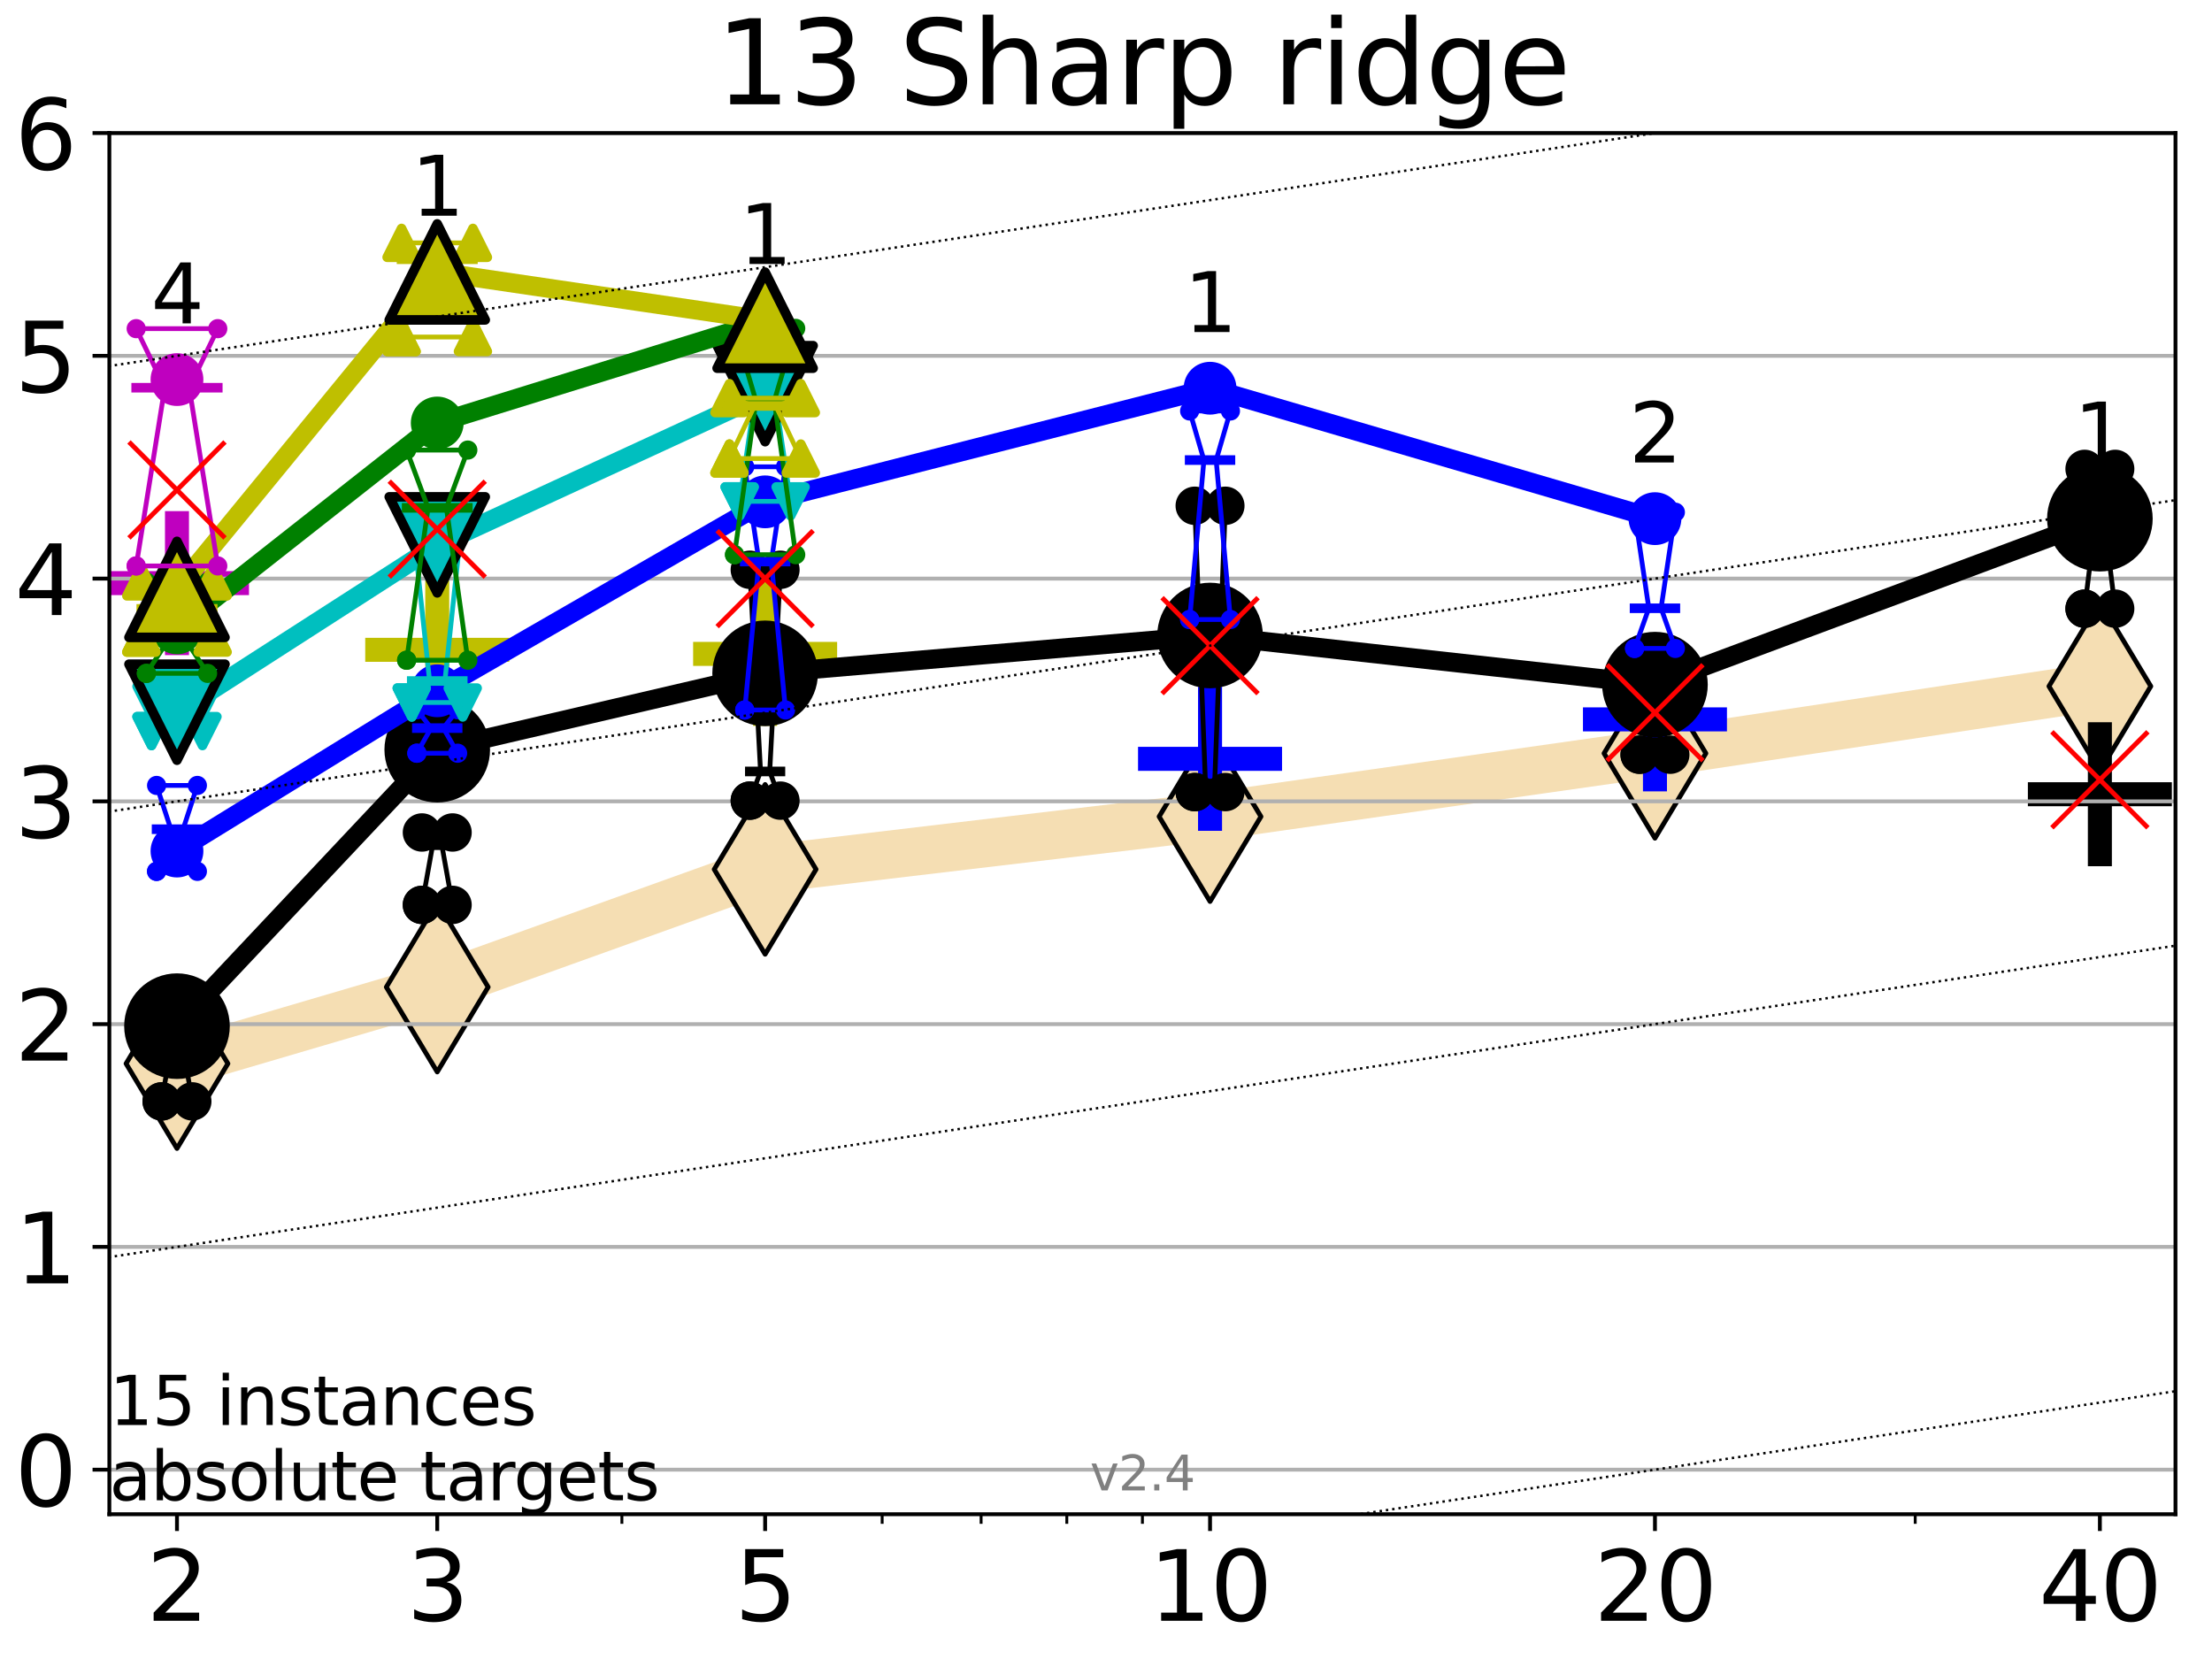<?xml version="1.0" encoding="utf-8" standalone="no"?>
<!DOCTYPE svg PUBLIC "-//W3C//DTD SVG 1.1//EN"
  "http://www.w3.org/Graphics/SVG/1.1/DTD/svg11.dtd">
<svg height="345.6pt" version="1.1" viewBox="0 0 460.8 345.6" width="460.8pt" xmlns="http://www.w3.org/2000/svg" xmlns:xlink="http://www.w3.org/1999/xlink">
 <defs>
  <style type="text/css">*{stroke-linecap:butt;stroke-linejoin:round;}</style>
 </defs>
 <g id="figure_1">
  <g id="patch_1">
   <path d="M 0 345.6 
L 460.8 345.6 
L 460.8 0 
L 0 0 
z
" style="fill:#ffffff;"/>
  </g>
  <g id="axes_1">
   <g id="patch_2">
    <path d="M 22.78 315.44 
L 453.192 315.44 
L 453.192 27.72 
L 22.78 27.72 
z
" style="fill:#ffffff;"/>
   </g>
   <g id="line2d_1">
    <path clip-path="url(#p09cb5ce794)" d="M 36.868 221.568 
L 91.085 205.627 
L 159.39 181.104 
L 252.074 170.113 
L 344.758 156.935 
L 437.443 142.963 
" style="fill:none;stroke:#f5deb3;stroke-linecap:square;stroke-width:10;"/>
    <defs>
     <path d="M 0 17.678 
L 10.607 0 
L 0 -17.678 
L -10.607 0 
z
" id="mf40ac9cdd4" style="stroke:#000000;stroke-linejoin:miter;"/>
    </defs>
    <g clip-path="url(#p09cb5ce794)">
     <use style="fill:#f5deb3;stroke:#000000;stroke-linejoin:miter;" x="36.868" xlink:href="#mf40ac9cdd4" y="221.568"/>
     <use style="fill:#f5deb3;stroke:#000000;stroke-linejoin:miter;" x="91.085" xlink:href="#mf40ac9cdd4" y="205.627"/>
     <use style="fill:#f5deb3;stroke:#000000;stroke-linejoin:miter;" x="159.39" xlink:href="#mf40ac9cdd4" y="181.104"/>
     <use style="fill:#f5deb3;stroke:#000000;stroke-linejoin:miter;" x="252.074" xlink:href="#mf40ac9cdd4" y="170.113"/>
     <use style="fill:#f5deb3;stroke:#000000;stroke-linejoin:miter;" x="344.758" xlink:href="#mf40ac9cdd4" y="156.935"/>
     <use style="fill:#f5deb3;stroke:#000000;stroke-linejoin:miter;" x="437.443" xlink:href="#mf40ac9cdd4" y="142.963"/>
    </g>
   </g>
   <g id="line2d_2">
    <defs>
     <path d="M -15 0 
L 15 0 
M 0 15 
L 0 -15 
" id="mcc360af2ea" style="stroke:#bfbf00;stroke-width:5;"/>
    </defs>
    <g clip-path="url(#p09cb5ce794)">
     <use style="fill:#bfbf00;stroke:#bfbf00;stroke-width:5;" x="91.085" xlink:href="#mcc360af2ea" y="135.376"/>
    </g>
   </g>
   <g id="line2d_3">
    <g clip-path="url(#p09cb5ce794)">
     <use style="fill:#bfbf00;stroke:#bfbf00;stroke-width:5;" x="159.39" xlink:href="#mcc360af2ea" y="136.214"/>
    </g>
   </g>
   <g id="line2d_4">
    <defs>
     <path d="M -15 0 
L 15 0 
M 0 15 
L 0 -15 
" id="m4dec65b132" style="stroke:#0000ff;stroke-width:5;"/>
    </defs>
    <g clip-path="url(#p09cb5ce794)">
     <use style="fill:#0000ff;stroke:#0000ff;stroke-width:5;" x="252.074" xlink:href="#m4dec65b132" y="158.079"/>
    </g>
   </g>
   <g id="line2d_5">
    <g clip-path="url(#p09cb5ce794)">
     <use style="fill:#0000ff;stroke:#0000ff;stroke-width:5;" x="344.758" xlink:href="#m4dec65b132" y="149.861"/>
    </g>
   </g>
   <g id="line2d_6">
    <defs>
     <path d="M -15 0 
L 15 0 
M 0 15 
L 0 -15 
" id="md104afddc3" style="stroke:#000000;stroke-width:5;"/>
    </defs>
    <g clip-path="url(#p09cb5ce794)">
     <use style="stroke:#000000;stroke-width:5;" x="437.443" xlink:href="#md104afddc3" y="165.45"/>
    </g>
   </g>
   <g id="line2d_7">
    <defs>
     <path d="M -15 0 
L 15 0 
M 0 15 
L 0 -15 
" id="m883041d251" style="stroke:#bf00bf;stroke-width:5;"/>
    </defs>
    <g clip-path="url(#p09cb5ce794)">
     <use style="fill:#bf00bf;stroke:#bf00bf;stroke-width:5;" x="36.868" xlink:href="#m883041d251" y="121.474"/>
    </g>
   </g>
   <g id="matplotlib.axis_1">
    <g id="xtick_1">
     <g id="line2d_8">
      <defs>
       <path d="M 0 0 
L 0 3.5 
" id="m802894098b" style="stroke:#000000;stroke-width:0.8;"/>
      </defs>
      <g>
       <use style="stroke:#000000;stroke-width:0.8;" x="36.868" xlink:href="#m802894098b" y="315.44"/>
      </g>
     </g>
     <g id="text_1">
      <!-- 2 -->
      <g transform="translate(30.506 337.637)scale(0.2 -0.2)">
       <defs>
        <path d="M 1228 531 
L 3431 531 
L 3431 0 
L 469 0 
L 469 531 
Q 828 903 1448 1529 
Q 2069 2156 2228 2338 
Q 2531 2678 2651 2914 
Q 2772 3150 2772 3378 
Q 2772 3750 2511 3984 
Q 2250 4219 1831 4219 
Q 1534 4219 1204 4116 
Q 875 4013 500 3803 
L 500 4441 
Q 881 4594 1212 4672 
Q 1544 4750 1819 4750 
Q 2544 4750 2975 4387 
Q 3406 4025 3406 3419 
Q 3406 3131 3298 2873 
Q 3191 2616 2906 2266 
Q 2828 2175 2409 1742 
Q 1991 1309 1228 531 
z
" id="DejaVuSans-32" transform="scale(0.016)"/>
       </defs>
       <use xlink:href="#DejaVuSans-32"/>
      </g>
     </g>
    </g>
    <g id="xtick_2">
     <g id="line2d_9">
      <g>
       <use style="stroke:#000000;stroke-width:0.8;" x="91.085" xlink:href="#m802894098b" y="315.44"/>
      </g>
     </g>
     <g id="text_2">
      <!-- 3 -->
      <g transform="translate(84.723 337.637)scale(0.2 -0.2)">
       <defs>
        <path d="M 2597 2516 
Q 3050 2419 3304 2112 
Q 3559 1806 3559 1356 
Q 3559 666 3084 287 
Q 2609 -91 1734 -91 
Q 1441 -91 1130 -33 
Q 819 25 488 141 
L 488 750 
Q 750 597 1062 519 
Q 1375 441 1716 441 
Q 2309 441 2620 675 
Q 2931 909 2931 1356 
Q 2931 1769 2642 2001 
Q 2353 2234 1838 2234 
L 1294 2234 
L 1294 2753 
L 1863 2753 
Q 2328 2753 2575 2939 
Q 2822 3125 2822 3475 
Q 2822 3834 2567 4026 
Q 2313 4219 1838 4219 
Q 1578 4219 1281 4162 
Q 984 4106 628 3988 
L 628 4550 
Q 988 4650 1302 4700 
Q 1616 4750 1894 4750 
Q 2613 4750 3031 4423 
Q 3450 4097 3450 3541 
Q 3450 3153 3228 2886 
Q 3006 2619 2597 2516 
z
" id="DejaVuSans-33" transform="scale(0.016)"/>
       </defs>
       <use xlink:href="#DejaVuSans-33"/>
      </g>
     </g>
    </g>
    <g id="xtick_3">
     <g id="line2d_10">
      <g>
       <use style="stroke:#000000;stroke-width:0.8;" x="159.39" xlink:href="#m802894098b" y="315.44"/>
      </g>
     </g>
     <g id="text_3">
      <!-- 5 -->
      <g transform="translate(153.028 337.637)scale(0.2 -0.2)">
       <defs>
        <path d="M 691 4666 
L 3169 4666 
L 3169 4134 
L 1269 4134 
L 1269 2991 
Q 1406 3038 1543 3061 
Q 1681 3084 1819 3084 
Q 2600 3084 3056 2656 
Q 3513 2228 3513 1497 
Q 3513 744 3044 326 
Q 2575 -91 1722 -91 
Q 1428 -91 1123 -41 
Q 819 9 494 109 
L 494 744 
Q 775 591 1075 516 
Q 1375 441 1709 441 
Q 2250 441 2565 725 
Q 2881 1009 2881 1497 
Q 2881 1984 2565 2268 
Q 2250 2553 1709 2553 
Q 1456 2553 1204 2497 
Q 953 2441 691 2322 
L 691 4666 
z
" id="DejaVuSans-35" transform="scale(0.016)"/>
       </defs>
       <use xlink:href="#DejaVuSans-35"/>
      </g>
     </g>
    </g>
    <g id="xtick_4">
     <g id="line2d_11">
      <g>
       <use style="stroke:#000000;stroke-width:0.8;" x="252.074" xlink:href="#m802894098b" y="315.44"/>
      </g>
     </g>
     <g id="text_4">
      <!-- 10 -->
      <g transform="translate(239.349 337.637)scale(0.2 -0.2)">
       <defs>
        <path d="M 794 531 
L 1825 531 
L 1825 4091 
L 703 3866 
L 703 4441 
L 1819 4666 
L 2450 4666 
L 2450 531 
L 3481 531 
L 3481 0 
L 794 0 
L 794 531 
z
" id="DejaVuSans-31" transform="scale(0.016)"/>
        <path d="M 2034 4250 
Q 1547 4250 1301 3770 
Q 1056 3291 1056 2328 
Q 1056 1369 1301 889 
Q 1547 409 2034 409 
Q 2525 409 2770 889 
Q 3016 1369 3016 2328 
Q 3016 3291 2770 3770 
Q 2525 4250 2034 4250 
z
M 2034 4750 
Q 2819 4750 3233 4129 
Q 3647 3509 3647 2328 
Q 3647 1150 3233 529 
Q 2819 -91 2034 -91 
Q 1250 -91 836 529 
Q 422 1150 422 2328 
Q 422 3509 836 4129 
Q 1250 4750 2034 4750 
z
" id="DejaVuSans-30" transform="scale(0.016)"/>
       </defs>
       <use xlink:href="#DejaVuSans-31"/>
       <use x="63.623" xlink:href="#DejaVuSans-30"/>
      </g>
     </g>
    </g>
    <g id="xtick_5">
     <g id="line2d_12">
      <g>
       <use style="stroke:#000000;stroke-width:0.8;" x="344.758" xlink:href="#m802894098b" y="315.44"/>
      </g>
     </g>
     <g id="text_5">
      <!-- 20 -->
      <g transform="translate(332.033 337.637)scale(0.2 -0.2)">
       <use xlink:href="#DejaVuSans-32"/>
       <use x="63.623" xlink:href="#DejaVuSans-30"/>
      </g>
     </g>
    </g>
    <g id="xtick_6">
     <g id="line2d_13">
      <g>
       <use style="stroke:#000000;stroke-width:0.8;" x="437.443" xlink:href="#m802894098b" y="315.44"/>
      </g>
     </g>
     <g id="text_6">
      <!-- 40 -->
      <g transform="translate(424.718 337.637)scale(0.2 -0.2)">
       <defs>
        <path d="M 2419 4116 
L 825 1625 
L 2419 1625 
L 2419 4116 
z
M 2253 4666 
L 3047 4666 
L 3047 1625 
L 3713 1625 
L 3713 1100 
L 3047 1100 
L 3047 0 
L 2419 0 
L 2419 1100 
L 313 1100 
L 313 1709 
L 2253 4666 
z
" id="DejaVuSans-34" transform="scale(0.016)"/>
       </defs>
       <use xlink:href="#DejaVuSans-34"/>
       <use x="63.623" xlink:href="#DejaVuSans-30"/>
      </g>
     </g>
    </g>
    <g id="xtick_7">
     <g id="line2d_14">
      <defs>
       <path d="M 0 0 
L 0 2 
" id="m7eb5406a03" style="stroke:#000000;stroke-width:0.6;"/>
      </defs>
      <g>
       <use style="stroke:#000000;stroke-width:0.6;" x="129.552" xlink:href="#m7eb5406a03" y="315.44"/>
      </g>
     </g>
    </g>
    <g id="xtick_8">
     <g id="line2d_15">
      <g>
       <use style="stroke:#000000;stroke-width:0.6;" x="183.769" xlink:href="#m7eb5406a03" y="315.44"/>
      </g>
     </g>
    </g>
    <g id="xtick_9">
     <g id="line2d_16">
      <g>
       <use style="stroke:#000000;stroke-width:0.6;" x="204.381" xlink:href="#m7eb5406a03" y="315.44"/>
      </g>
     </g>
    </g>
    <g id="xtick_10">
     <g id="line2d_17">
      <g>
       <use style="stroke:#000000;stroke-width:0.6;" x="222.237" xlink:href="#m7eb5406a03" y="315.44"/>
      </g>
     </g>
    </g>
    <g id="xtick_11">
     <g id="line2d_18">
      <g>
       <use style="stroke:#000000;stroke-width:0.6;" x="237.986" xlink:href="#m7eb5406a03" y="315.44"/>
      </g>
     </g>
    </g>
    <g id="xtick_12">
     <g id="line2d_19">
      <g>
       <use style="stroke:#000000;stroke-width:0.6;" x="398.975" xlink:href="#m7eb5406a03" y="315.44"/>
      </g>
     </g>
    </g>
   </g>
   <g id="matplotlib.axis_2">
    <g id="ytick_1">
     <g id="line2d_20">
      <path clip-path="url(#p09cb5ce794)" d="M 22.78 306.159 
L 453.192 306.159 
" style="fill:none;stroke:#b0b0b0;stroke-linecap:square;stroke-width:0.8;"/>
     </g>
     <g id="line2d_21">
      <defs>
       <path d="M 0 0 
L -3.5 0 
" id="mc4e14548a2" style="stroke:#000000;stroke-width:0.8;"/>
      </defs>
      <g>
       <use style="stroke:#000000;stroke-width:0.8;" x="22.78" xlink:href="#mc4e14548a2" y="306.159"/>
      </g>
     </g>
     <g id="text_7">
      <!-- 0 -->
      <g transform="translate(3.055 313.757)scale(0.2 -0.2)">
       <use xlink:href="#DejaVuSans-30"/>
      </g>
     </g>
    </g>
    <g id="ytick_2">
     <g id="line2d_22">
      <path clip-path="url(#p09cb5ce794)" d="M 22.78 259.752 
L 453.192 259.752 
" style="fill:none;stroke:#b0b0b0;stroke-linecap:square;stroke-width:0.8;"/>
     </g>
     <g id="line2d_23">
      <g>
       <use style="stroke:#000000;stroke-width:0.8;" x="22.78" xlink:href="#mc4e14548a2" y="259.752"/>
      </g>
     </g>
     <g id="text_8">
      <!-- 1 -->
      <g transform="translate(3.055 267.351)scale(0.2 -0.2)">
       <use xlink:href="#DejaVuSans-31"/>
      </g>
     </g>
    </g>
    <g id="ytick_3">
     <g id="line2d_24">
      <path clip-path="url(#p09cb5ce794)" d="M 22.78 213.346 
L 453.192 213.346 
" style="fill:none;stroke:#b0b0b0;stroke-linecap:square;stroke-width:0.8;"/>
     </g>
     <g id="line2d_25">
      <g>
       <use style="stroke:#000000;stroke-width:0.8;" x="22.78" xlink:href="#mc4e14548a2" y="213.346"/>
      </g>
     </g>
     <g id="text_9">
      <!-- 2 -->
      <g transform="translate(3.055 220.944)scale(0.2 -0.2)">
       <use xlink:href="#DejaVuSans-32"/>
      </g>
     </g>
    </g>
    <g id="ytick_4">
     <g id="line2d_26">
      <path clip-path="url(#p09cb5ce794)" d="M 22.78 166.939 
L 453.192 166.939 
" style="fill:none;stroke:#b0b0b0;stroke-linecap:square;stroke-width:0.8;"/>
     </g>
     <g id="line2d_27">
      <g>
       <use style="stroke:#000000;stroke-width:0.8;" x="22.78" xlink:href="#mc4e14548a2" y="166.939"/>
      </g>
     </g>
     <g id="text_10">
      <!-- 3 -->
      <g transform="translate(3.055 174.538)scale(0.2 -0.2)">
       <use xlink:href="#DejaVuSans-33"/>
      </g>
     </g>
    </g>
    <g id="ytick_5">
     <g id="line2d_28">
      <path clip-path="url(#p09cb5ce794)" d="M 22.78 120.533 
L 453.192 120.533 
" style="fill:none;stroke:#b0b0b0;stroke-linecap:square;stroke-width:0.8;"/>
     </g>
     <g id="line2d_29">
      <g>
       <use style="stroke:#000000;stroke-width:0.8;" x="22.78" xlink:href="#mc4e14548a2" y="120.533"/>
      </g>
     </g>
     <g id="text_11">
      <!-- 4 -->
      <g transform="translate(3.055 128.131)scale(0.2 -0.2)">
       <use xlink:href="#DejaVuSans-34"/>
      </g>
     </g>
    </g>
    <g id="ytick_6">
     <g id="line2d_30">
      <path clip-path="url(#p09cb5ce794)" d="M 22.78 74.126 
L 453.192 74.126 
" style="fill:none;stroke:#b0b0b0;stroke-linecap:square;stroke-width:0.8;"/>
     </g>
     <g id="line2d_31">
      <g>
       <use style="stroke:#000000;stroke-width:0.8;" x="22.78" xlink:href="#mc4e14548a2" y="74.126"/>
      </g>
     </g>
     <g id="text_12">
      <!-- 5 -->
      <g transform="translate(3.055 81.725)scale(0.2 -0.2)">
       <use xlink:href="#DejaVuSans-35"/>
      </g>
     </g>
    </g>
    <g id="ytick_7">
     <g id="line2d_32">
      <path clip-path="url(#p09cb5ce794)" d="M 22.78 27.72 
L 453.192 27.72 
" style="fill:none;stroke:#b0b0b0;stroke-linecap:square;stroke-width:0.8;"/>
     </g>
     <g id="line2d_33">
      <g>
       <use style="stroke:#000000;stroke-width:0.8;" x="22.78" xlink:href="#mc4e14548a2" y="27.72"/>
      </g>
     </g>
     <g id="text_13">
      <!-- 6 -->
      <g transform="translate(3.055 35.318)scale(0.2 -0.2)">
       <defs>
        <path d="M 2113 2584 
Q 1688 2584 1439 2293 
Q 1191 2003 1191 1497 
Q 1191 994 1439 701 
Q 1688 409 2113 409 
Q 2538 409 2786 701 
Q 3034 994 3034 1497 
Q 3034 2003 2786 2293 
Q 2538 2584 2113 2584 
z
M 3366 4563 
L 3366 3988 
Q 3128 4100 2886 4159 
Q 2644 4219 2406 4219 
Q 1781 4219 1451 3797 
Q 1122 3375 1075 2522 
Q 1259 2794 1537 2939 
Q 1816 3084 2150 3084 
Q 2853 3084 3261 2657 
Q 3669 2231 3669 1497 
Q 3669 778 3244 343 
Q 2819 -91 2113 -91 
Q 1303 -91 875 529 
Q 447 1150 447 2328 
Q 447 3434 972 4092 
Q 1497 4750 2381 4750 
Q 2619 4750 2861 4703 
Q 3103 4656 3366 4563 
z
" id="DejaVuSans-36" transform="scale(0.016)"/>
       </defs>
       <use xlink:href="#DejaVuSans-36"/>
      </g>
     </g>
    </g>
   </g>
   <g id="line2d_34">
    <path clip-path="url(#p09cb5ce794)" d="M 33.682 229.439 
L 35.912 216.503 
L 33.682 208.768 
L 40.054 208.768 
L 37.824 216.503 
L 40.054 229.439 
L 33.682 229.439 
" style="fill:none;stroke:#000000;stroke-linecap:square;"/>
   </g>
   <g id="line2d_35">
    <path clip-path="url(#p09cb5ce794)" d="M 33.682 229.439 
L 40.054 229.439 
L 40.054 208.768 
L 33.682 208.768 
L 33.682 229.439 
" style="fill:none;"/>
    <defs>
     <path d="M 0 3 
C 0.796 3 1.559 2.684 2.121 2.121 
C 2.684 1.559 3 0.796 3 0 
C 3 -0.796 2.684 -1.559 2.121 -2.121 
C 1.559 -2.684 0.796 -3 0 -3 
C -0.796 -3 -1.559 -2.684 -2.121 -2.121 
C -2.684 -1.559 -3 -0.796 -3 0 
C -3 0.796 -2.684 1.559 -2.121 2.121 
C -1.559 2.684 -0.796 3 0 3 
z
" id="m1e82b59d22" style="stroke:#000000;stroke-width:2;"/>
    </defs>
    <g clip-path="url(#p09cb5ce794)">
     <use style="stroke:#000000;stroke-width:2;" x="33.682" xlink:href="#m1e82b59d22" y="229.439"/>
     <use style="stroke:#000000;stroke-width:2;" x="40.054" xlink:href="#m1e82b59d22" y="229.439"/>
     <use style="stroke:#000000;stroke-width:2;" x="40.054" xlink:href="#m1e82b59d22" y="208.768"/>
     <use style="stroke:#000000;stroke-width:2;" x="33.682" xlink:href="#m1e82b59d22" y="208.768"/>
     <use style="stroke:#000000;stroke-width:2;" x="33.682" xlink:href="#m1e82b59d22" y="229.439"/>
    </g>
   </g>
   <g id="line2d_36">
    <path clip-path="url(#p09cb5ce794)" d="M 33.682 216.503 
L 40.054 216.503 
" style="fill:none;stroke:#000000;stroke-linecap:square;stroke-width:2;"/>
   </g>
   <g id="line2d_37">
    <path clip-path="url(#p09cb5ce794)" d="M 87.899 188.505 
L 90.129 176.066 
L 87.899 173.421 
L 94.271 173.421 
L 92.041 176.066 
L 94.271 188.505 
L 87.899 188.505 
" style="fill:none;stroke:#000000;stroke-linecap:square;"/>
   </g>
   <g id="line2d_38">
    <path clip-path="url(#p09cb5ce794)" d="M 87.899 188.505 
L 94.271 188.505 
L 94.271 173.421 
L 87.899 173.421 
L 87.899 188.505 
" style="fill:none;"/>
    <g clip-path="url(#p09cb5ce794)">
     <use style="stroke:#000000;stroke-width:2;" x="87.899" xlink:href="#m1e82b59d22" y="188.505"/>
     <use style="stroke:#000000;stroke-width:2;" x="94.271" xlink:href="#m1e82b59d22" y="188.505"/>
     <use style="stroke:#000000;stroke-width:2;" x="94.271" xlink:href="#m1e82b59d22" y="173.421"/>
     <use style="stroke:#000000;stroke-width:2;" x="87.899" xlink:href="#m1e82b59d22" y="173.421"/>
     <use style="stroke:#000000;stroke-width:2;" x="87.899" xlink:href="#m1e82b59d22" y="188.505"/>
    </g>
   </g>
   <g id="line2d_39">
    <path clip-path="url(#p09cb5ce794)" d="M 87.899 176.066 
L 94.271 176.066 
" style="fill:none;stroke:#000000;stroke-linecap:square;stroke-width:2;"/>
   </g>
   <g id="line2d_40">
    <path clip-path="url(#p09cb5ce794)" d="M 156.204 166.787 
L 158.434 160.705 
L 156.204 118.697 
L 162.576 118.697 
L 160.346 160.705 
L 162.576 166.787 
L 156.204 166.787 
" style="fill:none;stroke:#000000;stroke-linecap:square;"/>
   </g>
   <g id="line2d_41">
    <path clip-path="url(#p09cb5ce794)" d="M 156.204 166.787 
L 162.576 166.787 
L 162.576 118.697 
L 156.204 118.697 
L 156.204 166.787 
" style="fill:none;"/>
    <g clip-path="url(#p09cb5ce794)">
     <use style="stroke:#000000;stroke-width:2;" x="156.204" xlink:href="#m1e82b59d22" y="166.787"/>
     <use style="stroke:#000000;stroke-width:2;" x="162.576" xlink:href="#m1e82b59d22" y="166.787"/>
     <use style="stroke:#000000;stroke-width:2;" x="162.576" xlink:href="#m1e82b59d22" y="118.697"/>
     <use style="stroke:#000000;stroke-width:2;" x="156.204" xlink:href="#m1e82b59d22" y="118.697"/>
     <use style="stroke:#000000;stroke-width:2;" x="156.204" xlink:href="#m1e82b59d22" y="166.787"/>
    </g>
   </g>
   <g id="line2d_42">
    <path clip-path="url(#p09cb5ce794)" d="M 156.204 160.705 
L 162.576 160.705 
" style="fill:none;stroke:#000000;stroke-linecap:square;stroke-width:2;"/>
   </g>
   <g id="line2d_43">
    <path clip-path="url(#p09cb5ce794)" d="M 248.888 165.006 
L 251.118 163.227 
L 248.888 105.362 
L 255.26 105.362 
L 253.03 163.227 
L 255.26 165.006 
L 248.888 165.006 
" style="fill:none;stroke:#000000;stroke-linecap:square;"/>
   </g>
   <g id="line2d_44">
    <path clip-path="url(#p09cb5ce794)" d="M 248.888 165.006 
L 255.26 165.006 
L 255.26 105.362 
L 248.888 105.362 
L 248.888 165.006 
" style="fill:none;"/>
    <g clip-path="url(#p09cb5ce794)">
     <use style="stroke:#000000;stroke-width:2;" x="248.888" xlink:href="#m1e82b59d22" y="165.006"/>
     <use style="stroke:#000000;stroke-width:2;" x="255.26" xlink:href="#m1e82b59d22" y="165.006"/>
     <use style="stroke:#000000;stroke-width:2;" x="255.26" xlink:href="#m1e82b59d22" y="105.362"/>
     <use style="stroke:#000000;stroke-width:2;" x="248.888" xlink:href="#m1e82b59d22" y="105.362"/>
     <use style="stroke:#000000;stroke-width:2;" x="248.888" xlink:href="#m1e82b59d22" y="165.006"/>
    </g>
   </g>
   <g id="line2d_45">
    <path clip-path="url(#p09cb5ce794)" d="M 248.888 163.227 
L 255.26 163.227 
" style="fill:none;stroke:#000000;stroke-linecap:square;stroke-width:2;"/>
   </g>
   <g id="line2d_46">
    <path clip-path="url(#p09cb5ce794)" d="M 341.572 157.218 
L 343.803 154.618 
L 341.572 137.358 
L 347.945 137.358 
L 345.714 154.618 
L 347.945 157.218 
L 341.572 157.218 
" style="fill:none;stroke:#000000;stroke-linecap:square;"/>
   </g>
   <g id="line2d_47">
    <path clip-path="url(#p09cb5ce794)" d="M 341.572 157.218 
L 347.945 157.218 
L 347.945 137.358 
L 341.572 137.358 
L 341.572 157.218 
" style="fill:none;"/>
    <g clip-path="url(#p09cb5ce794)">
     <use style="stroke:#000000;stroke-width:2;" x="341.572" xlink:href="#m1e82b59d22" y="157.218"/>
     <use style="stroke:#000000;stroke-width:2;" x="347.945" xlink:href="#m1e82b59d22" y="157.218"/>
     <use style="stroke:#000000;stroke-width:2;" x="347.945" xlink:href="#m1e82b59d22" y="137.358"/>
     <use style="stroke:#000000;stroke-width:2;" x="341.572" xlink:href="#m1e82b59d22" y="137.358"/>
     <use style="stroke:#000000;stroke-width:2;" x="341.572" xlink:href="#m1e82b59d22" y="157.218"/>
    </g>
   </g>
   <g id="line2d_48">
    <path clip-path="url(#p09cb5ce794)" d="M 341.572 154.618 
L 347.945 154.618 
" style="fill:none;stroke:#000000;stroke-linecap:square;stroke-width:2;"/>
   </g>
   <g id="line2d_49">
    <path clip-path="url(#p09cb5ce794)" d="M 434.257 126.802 
L 436.487 108.741 
L 434.257 97.681 
L 440.629 97.681 
L 438.398 108.741 
L 440.629 126.802 
L 434.257 126.802 
" style="fill:none;stroke:#000000;stroke-linecap:square;"/>
   </g>
   <g id="line2d_50">
    <path clip-path="url(#p09cb5ce794)" d="M 434.257 126.802 
L 440.629 126.802 
L 440.629 97.681 
L 434.257 97.681 
L 434.257 126.802 
" style="fill:none;"/>
    <g clip-path="url(#p09cb5ce794)">
     <use style="stroke:#000000;stroke-width:2;" x="434.257" xlink:href="#m1e82b59d22" y="126.802"/>
     <use style="stroke:#000000;stroke-width:2;" x="440.629" xlink:href="#m1e82b59d22" y="126.802"/>
     <use style="stroke:#000000;stroke-width:2;" x="440.629" xlink:href="#m1e82b59d22" y="97.681"/>
     <use style="stroke:#000000;stroke-width:2;" x="434.257" xlink:href="#m1e82b59d22" y="97.681"/>
     <use style="stroke:#000000;stroke-width:2;" x="434.257" xlink:href="#m1e82b59d22" y="126.802"/>
    </g>
   </g>
   <g id="line2d_51">
    <path clip-path="url(#p09cb5ce794)" d="M 434.257 108.741 
L 440.629 108.741 
" style="fill:none;stroke:#000000;stroke-linecap:square;stroke-width:2;"/>
   </g>
   <g id="line2d_52">
    <path clip-path="url(#p09cb5ce794)" d="M 36.868 213.767 
L 91.085 156.175 
" style="fill:none;stroke:#000000;stroke-linecap:square;stroke-width:4;"/>
   </g>
   <g id="line2d_53">
    <path clip-path="url(#p09cb5ce794)" d="M 91.085 156.175 
L 159.39 140.27 
" style="fill:none;stroke:#000000;stroke-linecap:square;stroke-width:4;"/>
   </g>
   <g id="line2d_54">
    <path clip-path="url(#p09cb5ce794)" d="M 159.39 140.27 
L 252.074 132.388 
" style="fill:none;stroke:#000000;stroke-linecap:square;stroke-width:4;"/>
   </g>
   <g id="line2d_55">
    <path clip-path="url(#p09cb5ce794)" d="M 252.074 132.388 
L 344.758 142.625 
" style="fill:none;stroke:#000000;stroke-linecap:square;stroke-width:4;"/>
   </g>
   <g id="line2d_56">
    <path clip-path="url(#p09cb5ce794)" d="M 344.758 142.625 
L 437.443 108.051 
" style="fill:none;stroke:#000000;stroke-linecap:square;stroke-width:4;"/>
   </g>
   <g id="line2d_57">
    <path clip-path="url(#p09cb5ce794)" d="M 36.868 213.767 
L 91.085 156.175 
L 159.39 140.27 
L 252.074 132.388 
L 344.758 142.625 
L 437.443 108.051 
" style="fill:none;"/>
    <defs>
     <path d="M 0 10 
C 2.652 10 5.196 8.946 7.071 7.071 
C 8.946 5.196 10 2.652 10 0 
C 10 -2.652 8.946 -5.196 7.071 -7.071 
C 5.196 -8.946 2.652 -10 0 -10 
C -2.652 -10 -5.196 -8.946 -7.071 -7.071 
C -8.946 -5.196 -10 -2.652 -10 0 
C -10 2.652 -8.946 5.196 -7.071 7.071 
C -5.196 8.946 -2.652 10 0 10 
z
" id="mb74a265f64" style="stroke:#000000;stroke-width:2;"/>
    </defs>
    <g clip-path="url(#p09cb5ce794)">
     <use style="stroke:#000000;stroke-width:2;" x="36.868" xlink:href="#mb74a265f64" y="213.767"/>
     <use style="stroke:#000000;stroke-width:2;" x="91.085" xlink:href="#mb74a265f64" y="156.175"/>
     <use style="stroke:#000000;stroke-width:2;" x="159.39" xlink:href="#mb74a265f64" y="140.27"/>
     <use style="stroke:#000000;stroke-width:2;" x="252.074" xlink:href="#mb74a265f64" y="132.388"/>
     <use style="stroke:#000000;stroke-width:2;" x="344.758" xlink:href="#mb74a265f64" y="142.625"/>
     <use style="stroke:#000000;stroke-width:2;" x="437.443" xlink:href="#mb74a265f64" y="108.051"/>
    </g>
   </g>
   <g id="line2d_58">
    <path clip-path="url(#p09cb5ce794)" d="M 32.62 181.523 
L 35.594 172.737 
L 32.62 163.621 
L 41.116 163.621 
L 38.143 172.737 
L 41.116 181.523 
L 32.62 181.523 
" style="fill:none;stroke:#0000ff;stroke-linecap:square;"/>
   </g>
   <g id="line2d_59">
    <path clip-path="url(#p09cb5ce794)" d="M 32.62 181.523 
L 41.116 181.523 
L 41.116 163.621 
L 32.62 163.621 
L 32.62 181.523 
" style="fill:none;"/>
    <defs>
     <path d="M 0 1.5 
C 0.398 1.5 0.779 1.342 1.061 1.061 
C 1.342 0.779 1.5 0.398 1.5 0 
C 1.5 -0.398 1.342 -0.779 1.061 -1.061 
C 0.779 -1.342 0.398 -1.5 0 -1.5 
C -0.398 -1.5 -0.779 -1.342 -1.061 -1.061 
C -1.342 -0.779 -1.5 -0.398 -1.5 0 
C -1.5 0.398 -1.342 0.779 -1.061 1.061 
C -0.779 1.342 -0.398 1.5 0 1.5 
z
" id="m531dba3710" style="stroke:#0000ff;"/>
    </defs>
    <g clip-path="url(#p09cb5ce794)">
     <use style="fill:#0000ff;stroke:#0000ff;" x="32.62" xlink:href="#m531dba3710" y="181.523"/>
     <use style="fill:#0000ff;stroke:#0000ff;" x="41.116" xlink:href="#m531dba3710" y="181.523"/>
     <use style="fill:#0000ff;stroke:#0000ff;" x="41.116" xlink:href="#m531dba3710" y="163.621"/>
     <use style="fill:#0000ff;stroke:#0000ff;" x="32.62" xlink:href="#m531dba3710" y="163.621"/>
     <use style="fill:#0000ff;stroke:#0000ff;" x="32.62" xlink:href="#m531dba3710" y="181.523"/>
    </g>
   </g>
   <g id="line2d_60">
    <path clip-path="url(#p09cb5ce794)" d="M 32.62 172.737 
L 41.116 172.737 
" style="fill:none;stroke:#0000ff;stroke-linecap:square;stroke-width:2;"/>
   </g>
   <g id="line2d_61">
    <path clip-path="url(#p09cb5ce794)" d="M 86.837 156.908 
L 89.811 151.674 
L 86.837 147.866 
L 95.333 147.866 
L 92.359 151.674 
L 95.333 156.908 
L 86.837 156.908 
" style="fill:none;stroke:#0000ff;stroke-linecap:square;"/>
   </g>
   <g id="line2d_62">
    <path clip-path="url(#p09cb5ce794)" d="M 86.837 156.908 
L 95.333 156.908 
L 95.333 147.866 
L 86.837 147.866 
L 86.837 156.908 
" style="fill:none;"/>
    <g clip-path="url(#p09cb5ce794)">
     <use style="fill:#0000ff;stroke:#0000ff;" x="86.837" xlink:href="#m531dba3710" y="156.908"/>
     <use style="fill:#0000ff;stroke:#0000ff;" x="95.333" xlink:href="#m531dba3710" y="156.908"/>
     <use style="fill:#0000ff;stroke:#0000ff;" x="95.333" xlink:href="#m531dba3710" y="147.866"/>
     <use style="fill:#0000ff;stroke:#0000ff;" x="86.837" xlink:href="#m531dba3710" y="147.866"/>
     <use style="fill:#0000ff;stroke:#0000ff;" x="86.837" xlink:href="#m531dba3710" y="156.908"/>
    </g>
   </g>
   <g id="line2d_63">
    <path clip-path="url(#p09cb5ce794)" d="M 86.837 151.674 
L 95.333 151.674 
" style="fill:none;stroke:#0000ff;stroke-linecap:square;stroke-width:2;"/>
   </g>
   <g id="line2d_64">
    <path clip-path="url(#p09cb5ce794)" d="M 155.142 147.905 
L 158.116 116.983 
L 155.142 97.245 
L 163.638 97.245 
L 160.665 116.983 
L 163.638 147.905 
L 155.142 147.905 
" style="fill:none;stroke:#0000ff;stroke-linecap:square;"/>
   </g>
   <g id="line2d_65">
    <path clip-path="url(#p09cb5ce794)" d="M 155.142 147.905 
L 163.638 147.905 
L 163.638 97.245 
L 155.142 97.245 
L 155.142 147.905 
" style="fill:none;"/>
    <g clip-path="url(#p09cb5ce794)">
     <use style="fill:#0000ff;stroke:#0000ff;" x="155.142" xlink:href="#m531dba3710" y="147.905"/>
     <use style="fill:#0000ff;stroke:#0000ff;" x="163.638" xlink:href="#m531dba3710" y="147.905"/>
     <use style="fill:#0000ff;stroke:#0000ff;" x="163.638" xlink:href="#m531dba3710" y="97.245"/>
     <use style="fill:#0000ff;stroke:#0000ff;" x="155.142" xlink:href="#m531dba3710" y="97.245"/>
     <use style="fill:#0000ff;stroke:#0000ff;" x="155.142" xlink:href="#m531dba3710" y="147.905"/>
    </g>
   </g>
   <g id="line2d_66">
    <path clip-path="url(#p09cb5ce794)" d="M 155.142 116.983 
L 163.638 116.983 
" style="fill:none;stroke:#0000ff;stroke-linecap:square;stroke-width:2;"/>
   </g>
   <g id="line2d_67">
    <path clip-path="url(#p09cb5ce794)" d="M 247.826 129.054 
L 250.8 95.838 
L 247.826 85.614 
L 256.322 85.614 
L 253.349 95.838 
L 256.322 129.054 
L 247.826 129.054 
" style="fill:none;stroke:#0000ff;stroke-linecap:square;"/>
   </g>
   <g id="line2d_68">
    <path clip-path="url(#p09cb5ce794)" d="M 247.826 129.054 
L 256.322 129.054 
L 256.322 85.614 
L 247.826 85.614 
L 247.826 129.054 
" style="fill:none;"/>
    <g clip-path="url(#p09cb5ce794)">
     <use style="fill:#0000ff;stroke:#0000ff;" x="247.826" xlink:href="#m531dba3710" y="129.054"/>
     <use style="fill:#0000ff;stroke:#0000ff;" x="256.322" xlink:href="#m531dba3710" y="129.054"/>
     <use style="fill:#0000ff;stroke:#0000ff;" x="256.322" xlink:href="#m531dba3710" y="85.614"/>
     <use style="fill:#0000ff;stroke:#0000ff;" x="247.826" xlink:href="#m531dba3710" y="85.614"/>
     <use style="fill:#0000ff;stroke:#0000ff;" x="247.826" xlink:href="#m531dba3710" y="129.054"/>
    </g>
   </g>
   <g id="line2d_69">
    <path clip-path="url(#p09cb5ce794)" d="M 247.826 95.838 
L 256.322 95.838 
" style="fill:none;stroke:#0000ff;stroke-linecap:square;stroke-width:2;"/>
   </g>
   <g id="line2d_70">
    <path clip-path="url(#p09cb5ce794)" d="M 340.51 135.08 
L 343.484 126.714 
L 340.51 106.706 
L 349.007 106.706 
L 346.033 126.714 
L 349.007 135.08 
L 340.51 135.08 
" style="fill:none;stroke:#0000ff;stroke-linecap:square;"/>
   </g>
   <g id="line2d_71">
    <path clip-path="url(#p09cb5ce794)" d="M 340.51 135.08 
L 349.007 135.08 
L 349.007 106.706 
L 340.51 106.706 
L 340.51 135.08 
" style="fill:none;"/>
    <g clip-path="url(#p09cb5ce794)">
     <use style="fill:#0000ff;stroke:#0000ff;" x="340.51" xlink:href="#m531dba3710" y="135.08"/>
     <use style="fill:#0000ff;stroke:#0000ff;" x="349.007" xlink:href="#m531dba3710" y="135.08"/>
     <use style="fill:#0000ff;stroke:#0000ff;" x="349.007" xlink:href="#m531dba3710" y="106.706"/>
     <use style="fill:#0000ff;stroke:#0000ff;" x="340.51" xlink:href="#m531dba3710" y="106.706"/>
     <use style="fill:#0000ff;stroke:#0000ff;" x="340.51" xlink:href="#m531dba3710" y="135.08"/>
    </g>
   </g>
   <g id="line2d_72">
    <path clip-path="url(#p09cb5ce794)" d="M 340.51 126.714 
L 349.007 126.714 
" style="fill:none;stroke:#0000ff;stroke-linecap:square;stroke-width:2;"/>
   </g>
   <g id="line2d_73">
    <path clip-path="url(#p09cb5ce794)" d="M 36.868 177.287 
L 91.085 143.905 
" style="fill:none;stroke:#0000ff;stroke-linecap:square;stroke-width:4;"/>
   </g>
   <g id="line2d_74">
    <path clip-path="url(#p09cb5ce794)" d="M 91.085 143.905 
L 159.39 104.545 
" style="fill:none;stroke:#0000ff;stroke-linecap:square;stroke-width:4;"/>
   </g>
   <g id="line2d_75">
    <path clip-path="url(#p09cb5ce794)" d="M 159.39 104.545 
L 252.074 80.873 
" style="fill:none;stroke:#0000ff;stroke-linecap:square;stroke-width:4;"/>
   </g>
   <g id="line2d_76">
    <path clip-path="url(#p09cb5ce794)" d="M 252.074 80.873 
L 344.758 108.044 
" style="fill:none;stroke:#0000ff;stroke-linecap:square;stroke-width:4;"/>
   </g>
   <g id="line2d_77">
    <path clip-path="url(#p09cb5ce794)" d="M 36.868 177.287 
L 91.085 143.905 
L 159.39 104.545 
L 252.074 80.873 
L 344.758 108.044 
" style="fill:none;"/>
    <defs>
     <path d="M 0 5 
C 1.326 5 2.598 4.473 3.536 3.536 
C 4.473 2.598 5 1.326 5 0 
C 5 -1.326 4.473 -2.598 3.536 -3.536 
C 2.598 -4.473 1.326 -5 0 -5 
C -1.326 -5 -2.598 -4.473 -3.536 -3.536 
C -4.473 -2.598 -5 -1.326 -5 0 
C -5 1.326 -4.473 2.598 -3.536 3.536 
C -2.598 4.473 -1.326 5 0 5 
z
" id="m69ac3dac8a" style="stroke:#0000ff;"/>
    </defs>
    <g clip-path="url(#p09cb5ce794)">
     <use style="fill:#0000ff;stroke:#0000ff;" x="36.868" xlink:href="#m69ac3dac8a" y="177.287"/>
     <use style="fill:#0000ff;stroke:#0000ff;" x="91.085" xlink:href="#m69ac3dac8a" y="143.905"/>
     <use style="fill:#0000ff;stroke:#0000ff;" x="159.39" xlink:href="#m69ac3dac8a" y="104.545"/>
     <use style="fill:#0000ff;stroke:#0000ff;" x="252.074" xlink:href="#m69ac3dac8a" y="80.873"/>
     <use style="fill:#0000ff;stroke:#0000ff;" x="344.758" xlink:href="#m69ac3dac8a" y="108.044"/>
    </g>
   </g>
   <g id="line2d_78">
    <path clip-path="url(#p09cb5ce794)" d="M 31.558 152.301 
L 35.275 149.976 
L 31.558 145.991 
L 42.178 145.991 
L 38.461 149.976 
L 42.178 152.301 
L 31.558 152.301 
" style="fill:none;stroke:#00bfbf;stroke-linecap:square;"/>
   </g>
   <g id="line2d_79">
    <path clip-path="url(#p09cb5ce794)" d="M 31.558 152.301 
L 42.178 152.301 
L 42.178 145.991 
L 31.558 145.991 
L 31.558 152.301 
" style="fill:none;"/>
    <defs>
     <path d="M -0 3 
L 3 -3 
L -3 -3 
z
" id="m9a230f9fba" style="stroke:#00bfbf;stroke-linejoin:miter;stroke-width:2;"/>
    </defs>
    <g clip-path="url(#p09cb5ce794)">
     <use style="fill:#00bfbf;stroke:#00bfbf;stroke-linejoin:miter;stroke-width:2;" x="31.558" xlink:href="#m9a230f9fba" y="152.301"/>
     <use style="fill:#00bfbf;stroke:#00bfbf;stroke-linejoin:miter;stroke-width:2;" x="42.178" xlink:href="#m9a230f9fba" y="152.301"/>
     <use style="fill:#00bfbf;stroke:#00bfbf;stroke-linejoin:miter;stroke-width:2;" x="42.178" xlink:href="#m9a230f9fba" y="145.991"/>
     <use style="fill:#00bfbf;stroke:#00bfbf;stroke-linejoin:miter;stroke-width:2;" x="31.558" xlink:href="#m9a230f9fba" y="145.991"/>
     <use style="fill:#00bfbf;stroke:#00bfbf;stroke-linejoin:miter;stroke-width:2;" x="31.558" xlink:href="#m9a230f9fba" y="152.301"/>
    </g>
   </g>
   <g id="line2d_80">
    <path clip-path="url(#p09cb5ce794)" d="M 31.558 149.976 
L 42.178 149.976 
" style="fill:none;stroke:#00bfbf;stroke-linecap:square;stroke-width:2;"/>
   </g>
   <g id="line2d_81">
    <path clip-path="url(#p09cb5ce794)" d="M 85.775 146.345 
L 89.492 141.866 
L 85.775 107.015 
L 96.395 107.015 
L 92.678 141.866 
L 96.395 146.345 
L 85.775 146.345 
" style="fill:none;stroke:#00bfbf;stroke-linecap:square;"/>
   </g>
   <g id="line2d_82">
    <path clip-path="url(#p09cb5ce794)" d="M 85.775 146.345 
L 96.395 146.345 
L 96.395 107.015 
L 85.775 107.015 
L 85.775 146.345 
" style="fill:none;"/>
    <g clip-path="url(#p09cb5ce794)">
     <use style="fill:#00bfbf;stroke:#00bfbf;stroke-linejoin:miter;stroke-width:2;" x="85.775" xlink:href="#m9a230f9fba" y="146.345"/>
     <use style="fill:#00bfbf;stroke:#00bfbf;stroke-linejoin:miter;stroke-width:2;" x="96.395" xlink:href="#m9a230f9fba" y="146.345"/>
     <use style="fill:#00bfbf;stroke:#00bfbf;stroke-linejoin:miter;stroke-width:2;" x="96.395" xlink:href="#m9a230f9fba" y="107.015"/>
     <use style="fill:#00bfbf;stroke:#00bfbf;stroke-linejoin:miter;stroke-width:2;" x="85.775" xlink:href="#m9a230f9fba" y="107.015"/>
     <use style="fill:#00bfbf;stroke:#00bfbf;stroke-linejoin:miter;stroke-width:2;" x="85.775" xlink:href="#m9a230f9fba" y="146.345"/>
    </g>
   </g>
   <g id="line2d_83">
    <path clip-path="url(#p09cb5ce794)" d="M 85.775 141.866 
L 96.395 141.866 
" style="fill:none;stroke:#00bfbf;stroke-linecap:square;stroke-width:2;"/>
   </g>
   <g id="line2d_84">
    <path clip-path="url(#p09cb5ce794)" d="M 154.08 104.445 
L 157.797 79.23 
L 154.08 75.58 
L 164.7 75.58 
L 160.983 79.23 
L 164.7 104.445 
L 154.08 104.445 
" style="fill:none;stroke:#00bfbf;stroke-linecap:square;"/>
   </g>
   <g id="line2d_85">
    <path clip-path="url(#p09cb5ce794)" d="M 154.08 104.445 
L 164.7 104.445 
L 164.7 75.58 
L 154.08 75.58 
L 154.08 104.445 
" style="fill:none;"/>
    <g clip-path="url(#p09cb5ce794)">
     <use style="fill:#00bfbf;stroke:#00bfbf;stroke-linejoin:miter;stroke-width:2;" x="154.08" xlink:href="#m9a230f9fba" y="104.445"/>
     <use style="fill:#00bfbf;stroke:#00bfbf;stroke-linejoin:miter;stroke-width:2;" x="164.7" xlink:href="#m9a230f9fba" y="104.445"/>
     <use style="fill:#00bfbf;stroke:#00bfbf;stroke-linejoin:miter;stroke-width:2;" x="164.7" xlink:href="#m9a230f9fba" y="75.58"/>
     <use style="fill:#00bfbf;stroke:#00bfbf;stroke-linejoin:miter;stroke-width:2;" x="154.08" xlink:href="#m9a230f9fba" y="75.58"/>
     <use style="fill:#00bfbf;stroke:#00bfbf;stroke-linejoin:miter;stroke-width:2;" x="154.08" xlink:href="#m9a230f9fba" y="104.445"/>
    </g>
   </g>
   <g id="line2d_86">
    <path clip-path="url(#p09cb5ce794)" d="M 154.08 79.23 
L 164.7 79.23 
" style="fill:none;stroke:#00bfbf;stroke-linecap:square;stroke-width:2;"/>
   </g>
   <g id="line2d_87">
    <path clip-path="url(#p09cb5ce794)" d="M 36.868 148.364 
L 91.085 113.503 
" style="fill:none;stroke:#00bfbf;stroke-linecap:square;stroke-width:4;"/>
   </g>
   <g id="line2d_88">
    <path clip-path="url(#p09cb5ce794)" d="M 91.085 113.503 
L 159.39 82.009 
" style="fill:none;stroke:#00bfbf;stroke-linecap:square;stroke-width:4;"/>
   </g>
   <g id="line2d_89">
    <path clip-path="url(#p09cb5ce794)" d="M 36.868 148.364 
L 91.085 113.503 
L 159.39 82.009 
" style="fill:none;"/>
    <defs>
     <path d="M -0 10 
L 10 -10 
L -10 -10 
z
" id="mee7c4b2dcf" style="stroke:#000000;stroke-linejoin:miter;stroke-width:2;"/>
    </defs>
    <g clip-path="url(#p09cb5ce794)">
     <use style="fill:#00bfbf;stroke:#000000;stroke-linejoin:miter;stroke-width:2;" x="36.868" xlink:href="#mee7c4b2dcf" y="148.364"/>
     <use style="fill:#00bfbf;stroke:#000000;stroke-linejoin:miter;stroke-width:2;" x="91.085" xlink:href="#mee7c4b2dcf" y="113.503"/>
     <use style="fill:#00bfbf;stroke:#000000;stroke-linejoin:miter;stroke-width:2;" x="159.39" xlink:href="#mee7c4b2dcf" y="82.009"/>
    </g>
   </g>
   <g id="line2d_90">
    <path clip-path="url(#p09cb5ce794)" d="M 30.496 140.276 
L 34.957 133.485 
L 30.496 121.238 
L 43.24 121.238 
L 38.78 133.485 
L 43.24 140.276 
L 30.496 140.276 
" style="fill:none;stroke:#008000;stroke-linecap:square;"/>
   </g>
   <g id="line2d_91">
    <path clip-path="url(#p09cb5ce794)" d="M 30.496 140.276 
L 43.24 140.276 
L 43.24 121.238 
L 30.496 121.238 
L 30.496 140.276 
" style="fill:none;"/>
    <defs>
     <path d="M 0 1.5 
C 0.398 1.5 0.779 1.342 1.061 1.061 
C 1.342 0.779 1.5 0.398 1.5 0 
C 1.5 -0.398 1.342 -0.779 1.061 -1.061 
C 0.779 -1.342 0.398 -1.5 0 -1.5 
C -0.398 -1.5 -0.779 -1.342 -1.061 -1.061 
C -1.342 -0.779 -1.5 -0.398 -1.5 0 
C -1.5 0.398 -1.342 0.779 -1.061 1.061 
C -0.779 1.342 -0.398 1.5 0 1.5 
z
" id="m9c385fd185" style="stroke:#008000;"/>
    </defs>
    <g clip-path="url(#p09cb5ce794)">
     <use style="fill:#008000;stroke:#008000;" x="30.496" xlink:href="#m9c385fd185" y="140.276"/>
     <use style="fill:#008000;stroke:#008000;" x="43.24" xlink:href="#m9c385fd185" y="140.276"/>
     <use style="fill:#008000;stroke:#008000;" x="43.24" xlink:href="#m9c385fd185" y="121.238"/>
     <use style="fill:#008000;stroke:#008000;" x="30.496" xlink:href="#m9c385fd185" y="121.238"/>
     <use style="fill:#008000;stroke:#008000;" x="30.496" xlink:href="#m9c385fd185" y="140.276"/>
    </g>
   </g>
   <g id="line2d_92">
    <path clip-path="url(#p09cb5ce794)" d="M 30.496 133.485 
L 43.24 133.485 
" style="fill:none;stroke:#008000;stroke-linecap:square;stroke-width:2;"/>
   </g>
   <g id="line2d_93">
    <path clip-path="url(#p09cb5ce794)" d="M 84.713 137.538 
L 89.173 105.796 
L 84.713 93.757 
L 97.457 93.757 
L 92.997 105.796 
L 97.457 137.538 
L 84.713 137.538 
" style="fill:none;stroke:#008000;stroke-linecap:square;"/>
   </g>
   <g id="line2d_94">
    <path clip-path="url(#p09cb5ce794)" d="M 84.713 137.538 
L 97.457 137.538 
L 97.457 93.757 
L 84.713 93.757 
L 84.713 137.538 
" style="fill:none;"/>
    <g clip-path="url(#p09cb5ce794)">
     <use style="fill:#008000;stroke:#008000;" x="84.713" xlink:href="#m9c385fd185" y="137.538"/>
     <use style="fill:#008000;stroke:#008000;" x="97.457" xlink:href="#m9c385fd185" y="137.538"/>
     <use style="fill:#008000;stroke:#008000;" x="97.457" xlink:href="#m9c385fd185" y="93.757"/>
     <use style="fill:#008000;stroke:#008000;" x="84.713" xlink:href="#m9c385fd185" y="93.757"/>
     <use style="fill:#008000;stroke:#008000;" x="84.713" xlink:href="#m9c385fd185" y="137.538"/>
    </g>
   </g>
   <g id="line2d_95">
    <path clip-path="url(#p09cb5ce794)" d="M 84.713 105.796 
L 97.457 105.796 
" style="fill:none;stroke:#008000;stroke-linecap:square;stroke-width:2;"/>
   </g>
   <g id="line2d_96">
    <path clip-path="url(#p09cb5ce794)" d="M 153.018 115.549 
L 157.478 83.501 
L 153.018 68.408 
L 165.762 68.408 
L 161.302 83.501 
L 165.762 115.549 
L 153.018 115.549 
" style="fill:none;stroke:#008000;stroke-linecap:square;"/>
   </g>
   <g id="line2d_97">
    <path clip-path="url(#p09cb5ce794)" d="M 153.018 115.549 
L 165.762 115.549 
L 165.762 68.408 
L 153.018 68.408 
L 153.018 115.549 
" style="fill:none;"/>
    <g clip-path="url(#p09cb5ce794)">
     <use style="fill:#008000;stroke:#008000;" x="153.018" xlink:href="#m9c385fd185" y="115.549"/>
     <use style="fill:#008000;stroke:#008000;" x="165.762" xlink:href="#m9c385fd185" y="115.549"/>
     <use style="fill:#008000;stroke:#008000;" x="165.762" xlink:href="#m9c385fd185" y="68.408"/>
     <use style="fill:#008000;stroke:#008000;" x="153.018" xlink:href="#m9c385fd185" y="68.408"/>
     <use style="fill:#008000;stroke:#008000;" x="153.018" xlink:href="#m9c385fd185" y="115.549"/>
    </g>
   </g>
   <g id="line2d_98">
    <path clip-path="url(#p09cb5ce794)" d="M 153.018 83.501 
L 165.762 83.501 
" style="fill:none;stroke:#008000;stroke-linecap:square;stroke-width:2;"/>
   </g>
   <g id="line2d_99">
    <path clip-path="url(#p09cb5ce794)" d="M 36.868 130.793 
L 91.085 88.118 
" style="fill:none;stroke:#008000;stroke-linecap:square;stroke-width:4;"/>
   </g>
   <g id="line2d_100">
    <path clip-path="url(#p09cb5ce794)" d="M 91.085 88.118 
L 159.39 66.945 
" style="fill:none;stroke:#008000;stroke-linecap:square;stroke-width:4;"/>
   </g>
   <g id="line2d_101">
    <path clip-path="url(#p09cb5ce794)" d="M 36.868 130.793 
L 91.085 88.118 
L 159.39 66.945 
" style="fill:none;"/>
    <defs>
     <path d="M 0 5 
C 1.326 5 2.598 4.473 3.536 3.536 
C 4.473 2.598 5 1.326 5 0 
C 5 -1.326 4.473 -2.598 3.536 -3.536 
C 2.598 -4.473 1.326 -5 0 -5 
C -1.326 -5 -2.598 -4.473 -3.536 -3.536 
C -4.473 -2.598 -5 -1.326 -5 0 
C -5 1.326 -4.473 2.598 -3.536 3.536 
C -2.598 4.473 -1.326 5 0 5 
z
" id="m31240335d7" style="stroke:#008000;"/>
    </defs>
    <g clip-path="url(#p09cb5ce794)">
     <use style="fill:#008000;stroke:#008000;" x="36.868" xlink:href="#m31240335d7" y="130.793"/>
     <use style="fill:#008000;stroke:#008000;" x="91.085" xlink:href="#m31240335d7" y="88.118"/>
     <use style="fill:#008000;stroke:#008000;" x="159.39" xlink:href="#m31240335d7" y="66.945"/>
    </g>
   </g>
   <g id="line2d_102">
    <path clip-path="url(#p09cb5ce794)" d="M 29.434 132.827 
L 34.638 126.844 
L 29.434 121.121 
L 44.303 121.121 
L 39.099 126.844 
L 44.303 132.827 
L 29.434 132.827 
" style="fill:none;stroke:#bfbf00;stroke-linecap:square;"/>
   </g>
   <g id="line2d_103">
    <path clip-path="url(#p09cb5ce794)" d="M 29.434 132.827 
L 44.303 132.827 
L 44.303 121.121 
L 29.434 121.121 
L 29.434 132.827 
" style="fill:none;"/>
    <defs>
     <path d="M 0 -3 
L -3 3 
L 3 3 
z
" id="m62a030ef72" style="stroke:#bfbf00;stroke-linejoin:miter;stroke-width:2;"/>
    </defs>
    <g clip-path="url(#p09cb5ce794)">
     <use style="fill:#bfbf00;stroke:#bfbf00;stroke-linejoin:miter;stroke-width:2;" x="29.434" xlink:href="#m62a030ef72" y="132.827"/>
     <use style="fill:#bfbf00;stroke:#bfbf00;stroke-linejoin:miter;stroke-width:2;" x="44.303" xlink:href="#m62a030ef72" y="132.827"/>
     <use style="fill:#bfbf00;stroke:#bfbf00;stroke-linejoin:miter;stroke-width:2;" x="44.303" xlink:href="#m62a030ef72" y="121.121"/>
     <use style="fill:#bfbf00;stroke:#bfbf00;stroke-linejoin:miter;stroke-width:2;" x="29.434" xlink:href="#m62a030ef72" y="121.121"/>
     <use style="fill:#bfbf00;stroke:#bfbf00;stroke-linejoin:miter;stroke-width:2;" x="29.434" xlink:href="#m62a030ef72" y="132.827"/>
    </g>
   </g>
   <g id="line2d_104">
    <path clip-path="url(#p09cb5ce794)" d="M 29.434 126.844 
L 44.303 126.844 
" style="fill:none;stroke:#bfbf00;stroke-linecap:square;stroke-width:2;"/>
   </g>
   <g id="line2d_105">
    <path clip-path="url(#p09cb5ce794)" d="M 83.651 70.209 
L 88.855 54 
L 83.651 50.593 
L 98.519 50.593 
L 93.315 54 
L 98.519 70.209 
L 83.651 70.209 
" style="fill:none;stroke:#bfbf00;stroke-linecap:square;"/>
   </g>
   <g id="line2d_106">
    <path clip-path="url(#p09cb5ce794)" d="M 83.651 70.209 
L 98.519 70.209 
L 98.519 50.593 
L 83.651 50.593 
L 83.651 70.209 
" style="fill:none;"/>
    <g clip-path="url(#p09cb5ce794)">
     <use style="fill:#bfbf00;stroke:#bfbf00;stroke-linejoin:miter;stroke-width:2;" x="83.651" xlink:href="#m62a030ef72" y="70.209"/>
     <use style="fill:#bfbf00;stroke:#bfbf00;stroke-linejoin:miter;stroke-width:2;" x="98.519" xlink:href="#m62a030ef72" y="70.209"/>
     <use style="fill:#bfbf00;stroke:#bfbf00;stroke-linejoin:miter;stroke-width:2;" x="98.519" xlink:href="#m62a030ef72" y="50.593"/>
     <use style="fill:#bfbf00;stroke:#bfbf00;stroke-linejoin:miter;stroke-width:2;" x="83.651" xlink:href="#m62a030ef72" y="50.593"/>
     <use style="fill:#bfbf00;stroke:#bfbf00;stroke-linejoin:miter;stroke-width:2;" x="83.651" xlink:href="#m62a030ef72" y="70.209"/>
    </g>
   </g>
   <g id="line2d_107">
    <path clip-path="url(#p09cb5ce794)" d="M 83.651 54 
L 98.519 54 
" style="fill:none;stroke:#bfbf00;stroke-linecap:square;stroke-width:2;"/>
   </g>
   <g id="line2d_108">
    <path clip-path="url(#p09cb5ce794)" d="M 151.956 95.52 
L 157.16 84.559 
L 151.956 82.935 
L 166.824 82.935 
L 161.62 84.559 
L 166.824 95.52 
L 151.956 95.52 
" style="fill:none;stroke:#bfbf00;stroke-linecap:square;"/>
   </g>
   <g id="line2d_109">
    <path clip-path="url(#p09cb5ce794)" d="M 151.956 95.52 
L 166.824 95.52 
L 166.824 82.935 
L 151.956 82.935 
L 151.956 95.52 
" style="fill:none;"/>
    <g clip-path="url(#p09cb5ce794)">
     <use style="fill:#bfbf00;stroke:#bfbf00;stroke-linejoin:miter;stroke-width:2;" x="151.956" xlink:href="#m62a030ef72" y="95.52"/>
     <use style="fill:#bfbf00;stroke:#bfbf00;stroke-linejoin:miter;stroke-width:2;" x="166.824" xlink:href="#m62a030ef72" y="95.52"/>
     <use style="fill:#bfbf00;stroke:#bfbf00;stroke-linejoin:miter;stroke-width:2;" x="166.824" xlink:href="#m62a030ef72" y="82.935"/>
     <use style="fill:#bfbf00;stroke:#bfbf00;stroke-linejoin:miter;stroke-width:2;" x="151.956" xlink:href="#m62a030ef72" y="82.935"/>
     <use style="fill:#bfbf00;stroke:#bfbf00;stroke-linejoin:miter;stroke-width:2;" x="151.956" xlink:href="#m62a030ef72" y="95.52"/>
    </g>
   </g>
   <g id="line2d_110">
    <path clip-path="url(#p09cb5ce794)" d="M 151.956 84.559 
L 166.824 84.559 
" style="fill:none;stroke:#bfbf00;stroke-linecap:square;stroke-width:2;"/>
   </g>
   <g id="line2d_111">
    <path clip-path="url(#p09cb5ce794)" d="M 36.868 122.774 
L 91.085 56.641 
" style="fill:none;stroke:#bfbf00;stroke-linecap:square;stroke-width:4;"/>
   </g>
   <g id="line2d_112">
    <path clip-path="url(#p09cb5ce794)" d="M 91.085 56.641 
L 159.39 66.695 
" style="fill:none;stroke:#bfbf00;stroke-linecap:square;stroke-width:4;"/>
   </g>
   <g id="line2d_113">
    <path clip-path="url(#p09cb5ce794)" d="M 36.868 122.774 
L 91.085 56.641 
L 159.39 66.695 
" style="fill:none;"/>
    <defs>
     <path d="M 0 -10 
L -10 10 
L 10 10 
z
" id="m7033bffe15" style="stroke:#000000;stroke-linejoin:miter;stroke-width:2;"/>
    </defs>
    <g clip-path="url(#p09cb5ce794)">
     <use style="fill:#bfbf00;stroke:#000000;stroke-linejoin:miter;stroke-width:2;" x="36.868" xlink:href="#m7033bffe15" y="122.774"/>
     <use style="fill:#bfbf00;stroke:#000000;stroke-linejoin:miter;stroke-width:2;" x="91.085" xlink:href="#m7033bffe15" y="56.641"/>
     <use style="fill:#bfbf00;stroke:#000000;stroke-linejoin:miter;stroke-width:2;" x="159.39" xlink:href="#m7033bffe15" y="66.695"/>
    </g>
   </g>
   <g id="line2d_114">
    <path clip-path="url(#p09cb5ce794)" d="M 28.372 117.894 
L 34.319 80.77 
L 28.372 68.465 
L 45.365 68.465 
L 39.417 80.77 
L 45.365 117.894 
L 28.372 117.894 
" style="fill:none;stroke:#bf00bf;stroke-linecap:square;"/>
   </g>
   <g id="line2d_115">
    <path clip-path="url(#p09cb5ce794)" d="M 28.372 117.894 
L 45.365 117.894 
L 45.365 68.465 
L 28.372 68.465 
L 28.372 117.894 
" style="fill:none;"/>
    <defs>
     <path d="M 0 1.5 
C 0.398 1.5 0.779 1.342 1.061 1.061 
C 1.342 0.779 1.5 0.398 1.5 0 
C 1.5 -0.398 1.342 -0.779 1.061 -1.061 
C 0.779 -1.342 0.398 -1.5 0 -1.5 
C -0.398 -1.5 -0.779 -1.342 -1.061 -1.061 
C -1.342 -0.779 -1.5 -0.398 -1.5 0 
C -1.5 0.398 -1.342 0.779 -1.061 1.061 
C -0.779 1.342 -0.398 1.5 0 1.5 
z
" id="m8298298c81" style="stroke:#bf00bf;"/>
    </defs>
    <g clip-path="url(#p09cb5ce794)">
     <use style="fill:#bf00bf;stroke:#bf00bf;" x="28.372" xlink:href="#m8298298c81" y="117.894"/>
     <use style="fill:#bf00bf;stroke:#bf00bf;" x="45.365" xlink:href="#m8298298c81" y="117.894"/>
     <use style="fill:#bf00bf;stroke:#bf00bf;" x="45.365" xlink:href="#m8298298c81" y="68.465"/>
     <use style="fill:#bf00bf;stroke:#bf00bf;" x="28.372" xlink:href="#m8298298c81" y="68.465"/>
     <use style="fill:#bf00bf;stroke:#bf00bf;" x="28.372" xlink:href="#m8298298c81" y="117.894"/>
    </g>
   </g>
   <g id="line2d_116">
    <path clip-path="url(#p09cb5ce794)" d="M 28.372 80.77 
L 45.365 80.77 
" style="fill:none;stroke:#bf00bf;stroke-linecap:square;stroke-width:2;"/>
   </g>
   <g id="line2d_117">
    <path clip-path="url(#p09cb5ce794)" d="M 36.868 79.075 
" style="fill:none;"/>
    <defs>
     <path d="M 0 5 
C 1.326 5 2.598 4.473 3.536 3.536 
C 4.473 2.598 5 1.326 5 0 
C 5 -1.326 4.473 -2.598 3.536 -3.536 
C 2.598 -4.473 1.326 -5 0 -5 
C -1.326 -5 -2.598 -4.473 -3.536 -3.536 
C -4.473 -2.598 -5 -1.326 -5 0 
C -5 1.326 -4.473 2.598 -3.536 3.536 
C -2.598 4.473 -1.326 5 0 5 
z
" id="m494e57533a" style="stroke:#bf00bf;"/>
    </defs>
    <g clip-path="url(#p09cb5ce794)">
     <use style="fill:#bf00bf;stroke:#bf00bf;" x="36.868" xlink:href="#m494e57533a" y="79.075"/>
    </g>
   </g>
   <g id="line2d_118"/>
   <g id="line2d_119"/>
   <g id="line2d_120"/>
   <g id="line2d_121"/>
   <g id="line2d_122"/>
   <g id="line2d_123"/>
   <g id="line2d_124"/>
   <g id="line2d_125">
    <defs>
     <path d="M -10 10 
L 10 -10 
M -10 -10 
L 10 10 
" id="m45c305983d" style="stroke:#ff0000;"/>
    </defs>
    <g clip-path="url(#p09cb5ce794)">
     <use style="fill:#ff0000;stroke:#ff0000;" x="36.868" xlink:href="#m45c305983d" y="102.066"/>
     <use style="fill:#ff0000;stroke:#ff0000;" x="91.085" xlink:href="#m45c305983d" y="110.238"/>
     <use style="fill:#ff0000;stroke:#ff0000;" x="159.39" xlink:href="#m45c305983d" y="120.533"/>
     <use style="fill:#ff0000;stroke:#ff0000;" x="252.074" xlink:href="#m45c305983d" y="134.503"/>
     <use style="fill:#ff0000;stroke:#ff0000;" x="344.758" xlink:href="#m45c305983d" y="148.472"/>
     <use style="fill:#ff0000;stroke:#ff0000;" x="437.443" xlink:href="#m45c305983d" y="162.442"/>
    </g>
   </g>
   <g id="line2d_126">
    <path clip-path="url(#p09cb5ce794)" d="M 76.445 346.6 
L 461.8 288.518 
" style="fill:none;stroke:#000000;stroke-dasharray:0.5,0.825;stroke-dashoffset:0;stroke-width:0.5;"/>
   </g>
   <g id="line2d_127">
    <path clip-path="url(#p09cb5ce794)" d="M -1 265.46 
L 461.8 195.705 
" style="fill:none;stroke:#000000;stroke-dasharray:0.5,0.825;stroke-dashoffset:0;stroke-width:0.5;"/>
   </g>
   <g id="line2d_128">
    <path clip-path="url(#p09cb5ce794)" d="M -1 172.647 
L 461.8 102.892 
" style="fill:none;stroke:#000000;stroke-dasharray:0.5,0.825;stroke-dashoffset:0;stroke-width:0.5;"/>
   </g>
   <g id="line2d_129">
    <path clip-path="url(#p09cb5ce794)" d="M -1 79.834 
L 461.8 10.079 
" style="fill:none;stroke:#000000;stroke-dasharray:0.5,0.825;stroke-dashoffset:0;stroke-width:0.5;"/>
   </g>
   <g id="line2d_130">
    <path clip-path="url(#p09cb5ce794)" style="fill:none;stroke:#000000;stroke-dasharray:0.5,0.825;stroke-dashoffset:0;stroke-width:0.5;"/>
   </g>
   <g id="patch_3">
    <path d="M 22.78 315.44 
L 22.78 27.72 
" style="fill:none;stroke:#000000;stroke-linecap:square;stroke-linejoin:miter;stroke-width:0.8;"/>
   </g>
   <g id="patch_4">
    <path d="M 453.192 315.44 
L 453.192 27.72 
" style="fill:none;stroke:#000000;stroke-linecap:square;stroke-linejoin:miter;stroke-width:0.8;"/>
   </g>
   <g id="patch_5">
    <path d="M 22.78 315.44 
L 453.192 315.44 
" style="fill:none;stroke:#000000;stroke-linecap:square;stroke-linejoin:miter;stroke-width:0.8;"/>
   </g>
   <g id="patch_6">
    <path d="M 22.78 27.72 
L 453.192 27.72 
" style="fill:none;stroke:#000000;stroke-linecap:square;stroke-linejoin:miter;stroke-width:0.8;"/>
   </g>
   <g id="text_14">
    <!-- 1 -->
    <g transform="translate(85.677 44.933)scale(0.17 -0.17)">
     <use xlink:href="#DejaVuSans-31"/>
    </g>
   </g>
   <g id="text_15">
    <!-- 1 -->
    <g transform="translate(153.982 54.987)scale(0.17 -0.17)">
     <use xlink:href="#DejaVuSans-31"/>
    </g>
   </g>
   <g id="text_16">
    <!-- 1 -->
    <g transform="translate(246.666 69.166)scale(0.17 -0.17)">
     <use xlink:href="#DejaVuSans-31"/>
    </g>
   </g>
   <g id="text_17">
    <!-- 2 -->
    <g transform="translate(339.35 96.336)scale(0.17 -0.17)">
     <use xlink:href="#DejaVuSans-32"/>
    </g>
   </g>
   <g id="text_18">
    <!-- 1 -->
    <g transform="translate(432.035 96.344)scale(0.17 -0.17)">
     <use xlink:href="#DejaVuSans-31"/>
    </g>
   </g>
   <g id="text_19">
    <!-- 4 -->
    <g transform="translate(31.46 67.367)scale(0.17 -0.17)">
     <use xlink:href="#DejaVuSans-34"/>
    </g>
   </g>
   <g id="text_20">
    <!-- 15 instances -->
    <g transform="translate(22.78 296.851)scale(0.14 -0.14)">
     <defs>
      <path id="DejaVuSans-20" transform="scale(0.016)"/>
      <path d="M 603 3500 
L 1178 3500 
L 1178 0 
L 603 0 
L 603 3500 
z
M 603 4863 
L 1178 4863 
L 1178 4134 
L 603 4134 
L 603 4863 
z
" id="DejaVuSans-69" transform="scale(0.016)"/>
      <path d="M 3513 2113 
L 3513 0 
L 2938 0 
L 2938 2094 
Q 2938 2591 2744 2837 
Q 2550 3084 2163 3084 
Q 1697 3084 1428 2787 
Q 1159 2491 1159 1978 
L 1159 0 
L 581 0 
L 581 3500 
L 1159 3500 
L 1159 2956 
Q 1366 3272 1645 3428 
Q 1925 3584 2291 3584 
Q 2894 3584 3203 3211 
Q 3513 2838 3513 2113 
z
" id="DejaVuSans-6e" transform="scale(0.016)"/>
      <path d="M 2834 3397 
L 2834 2853 
Q 2591 2978 2328 3040 
Q 2066 3103 1784 3103 
Q 1356 3103 1142 2972 
Q 928 2841 928 2578 
Q 928 2378 1081 2264 
Q 1234 2150 1697 2047 
L 1894 2003 
Q 2506 1872 2764 1633 
Q 3022 1394 3022 966 
Q 3022 478 2636 193 
Q 2250 -91 1575 -91 
Q 1294 -91 989 -36 
Q 684 19 347 128 
L 347 722 
Q 666 556 975 473 
Q 1284 391 1588 391 
Q 1994 391 2212 530 
Q 2431 669 2431 922 
Q 2431 1156 2273 1281 
Q 2116 1406 1581 1522 
L 1381 1569 
Q 847 1681 609 1914 
Q 372 2147 372 2553 
Q 372 3047 722 3315 
Q 1072 3584 1716 3584 
Q 2034 3584 2315 3537 
Q 2597 3491 2834 3397 
z
" id="DejaVuSans-73" transform="scale(0.016)"/>
      <path d="M 1172 4494 
L 1172 3500 
L 2356 3500 
L 2356 3053 
L 1172 3053 
L 1172 1153 
Q 1172 725 1289 603 
Q 1406 481 1766 481 
L 2356 481 
L 2356 0 
L 1766 0 
Q 1100 0 847 248 
Q 594 497 594 1153 
L 594 3053 
L 172 3053 
L 172 3500 
L 594 3500 
L 594 4494 
L 1172 4494 
z
" id="DejaVuSans-74" transform="scale(0.016)"/>
      <path d="M 2194 1759 
Q 1497 1759 1228 1600 
Q 959 1441 959 1056 
Q 959 750 1161 570 
Q 1363 391 1709 391 
Q 2188 391 2477 730 
Q 2766 1069 2766 1631 
L 2766 1759 
L 2194 1759 
z
M 3341 1997 
L 3341 0 
L 2766 0 
L 2766 531 
Q 2569 213 2275 61 
Q 1981 -91 1556 -91 
Q 1019 -91 701 211 
Q 384 513 384 1019 
Q 384 1609 779 1909 
Q 1175 2209 1959 2209 
L 2766 2209 
L 2766 2266 
Q 2766 2663 2505 2880 
Q 2244 3097 1772 3097 
Q 1472 3097 1187 3025 
Q 903 2953 641 2809 
L 641 3341 
Q 956 3463 1253 3523 
Q 1550 3584 1831 3584 
Q 2591 3584 2966 3190 
Q 3341 2797 3341 1997 
z
" id="DejaVuSans-61" transform="scale(0.016)"/>
      <path d="M 3122 3366 
L 3122 2828 
Q 2878 2963 2633 3030 
Q 2388 3097 2138 3097 
Q 1578 3097 1268 2742 
Q 959 2388 959 1747 
Q 959 1106 1268 751 
Q 1578 397 2138 397 
Q 2388 397 2633 464 
Q 2878 531 3122 666 
L 3122 134 
Q 2881 22 2623 -34 
Q 2366 -91 2075 -91 
Q 1284 -91 818 406 
Q 353 903 353 1747 
Q 353 2603 823 3093 
Q 1294 3584 2113 3584 
Q 2378 3584 2631 3529 
Q 2884 3475 3122 3366 
z
" id="DejaVuSans-63" transform="scale(0.016)"/>
      <path d="M 3597 1894 
L 3597 1613 
L 953 1613 
Q 991 1019 1311 708 
Q 1631 397 2203 397 
Q 2534 397 2845 478 
Q 3156 559 3463 722 
L 3463 178 
Q 3153 47 2828 -22 
Q 2503 -91 2169 -91 
Q 1331 -91 842 396 
Q 353 884 353 1716 
Q 353 2575 817 3079 
Q 1281 3584 2069 3584 
Q 2775 3584 3186 3129 
Q 3597 2675 3597 1894 
z
M 3022 2063 
Q 3016 2534 2758 2815 
Q 2500 3097 2075 3097 
Q 1594 3097 1305 2825 
Q 1016 2553 972 2059 
L 3022 2063 
z
" id="DejaVuSans-65" transform="scale(0.016)"/>
     </defs>
     <use xlink:href="#DejaVuSans-31"/>
     <use x="63.623" xlink:href="#DejaVuSans-35"/>
     <use x="127.246" xlink:href="#DejaVuSans-20"/>
     <use x="159.033" xlink:href="#DejaVuSans-69"/>
     <use x="186.816" xlink:href="#DejaVuSans-6e"/>
     <use x="250.195" xlink:href="#DejaVuSans-73"/>
     <use x="302.295" xlink:href="#DejaVuSans-74"/>
     <use x="341.504" xlink:href="#DejaVuSans-61"/>
     <use x="402.783" xlink:href="#DejaVuSans-6e"/>
     <use x="466.162" xlink:href="#DejaVuSans-63"/>
     <use x="521.143" xlink:href="#DejaVuSans-65"/>
     <use x="582.666" xlink:href="#DejaVuSans-73"/>
    </g>
    <!-- absolute targets -->
    <g transform="translate(22.78 312.528)scale(0.14 -0.14)">
     <defs>
      <path d="M 3116 1747 
Q 3116 2381 2855 2742 
Q 2594 3103 2138 3103 
Q 1681 3103 1420 2742 
Q 1159 2381 1159 1747 
Q 1159 1113 1420 752 
Q 1681 391 2138 391 
Q 2594 391 2855 752 
Q 3116 1113 3116 1747 
z
M 1159 2969 
Q 1341 3281 1617 3432 
Q 1894 3584 2278 3584 
Q 2916 3584 3314 3078 
Q 3713 2572 3713 1747 
Q 3713 922 3314 415 
Q 2916 -91 2278 -91 
Q 1894 -91 1617 61 
Q 1341 213 1159 525 
L 1159 0 
L 581 0 
L 581 4863 
L 1159 4863 
L 1159 2969 
z
" id="DejaVuSans-62" transform="scale(0.016)"/>
      <path d="M 1959 3097 
Q 1497 3097 1228 2736 
Q 959 2375 959 1747 
Q 959 1119 1226 758 
Q 1494 397 1959 397 
Q 2419 397 2687 759 
Q 2956 1122 2956 1747 
Q 2956 2369 2687 2733 
Q 2419 3097 1959 3097 
z
M 1959 3584 
Q 2709 3584 3137 3096 
Q 3566 2609 3566 1747 
Q 3566 888 3137 398 
Q 2709 -91 1959 -91 
Q 1206 -91 779 398 
Q 353 888 353 1747 
Q 353 2609 779 3096 
Q 1206 3584 1959 3584 
z
" id="DejaVuSans-6f" transform="scale(0.016)"/>
      <path d="M 603 4863 
L 1178 4863 
L 1178 0 
L 603 0 
L 603 4863 
z
" id="DejaVuSans-6c" transform="scale(0.016)"/>
      <path d="M 544 1381 
L 544 3500 
L 1119 3500 
L 1119 1403 
Q 1119 906 1312 657 
Q 1506 409 1894 409 
Q 2359 409 2629 706 
Q 2900 1003 2900 1516 
L 2900 3500 
L 3475 3500 
L 3475 0 
L 2900 0 
L 2900 538 
Q 2691 219 2414 64 
Q 2138 -91 1772 -91 
Q 1169 -91 856 284 
Q 544 659 544 1381 
z
M 1991 3584 
L 1991 3584 
z
" id="DejaVuSans-75" transform="scale(0.016)"/>
      <path d="M 2631 2963 
Q 2534 3019 2420 3045 
Q 2306 3072 2169 3072 
Q 1681 3072 1420 2755 
Q 1159 2438 1159 1844 
L 1159 0 
L 581 0 
L 581 3500 
L 1159 3500 
L 1159 2956 
Q 1341 3275 1631 3429 
Q 1922 3584 2338 3584 
Q 2397 3584 2469 3576 
Q 2541 3569 2628 3553 
L 2631 2963 
z
" id="DejaVuSans-72" transform="scale(0.016)"/>
      <path d="M 2906 1791 
Q 2906 2416 2648 2759 
Q 2391 3103 1925 3103 
Q 1463 3103 1205 2759 
Q 947 2416 947 1791 
Q 947 1169 1205 825 
Q 1463 481 1925 481 
Q 2391 481 2648 825 
Q 2906 1169 2906 1791 
z
M 3481 434 
Q 3481 -459 3084 -895 
Q 2688 -1331 1869 -1331 
Q 1566 -1331 1297 -1286 
Q 1028 -1241 775 -1147 
L 775 -588 
Q 1028 -725 1275 -790 
Q 1522 -856 1778 -856 
Q 2344 -856 2625 -561 
Q 2906 -266 2906 331 
L 2906 616 
Q 2728 306 2450 153 
Q 2172 0 1784 0 
Q 1141 0 747 490 
Q 353 981 353 1791 
Q 353 2603 747 3093 
Q 1141 3584 1784 3584 
Q 2172 3584 2450 3431 
Q 2728 3278 2906 2969 
L 2906 3500 
L 3481 3500 
L 3481 434 
z
" id="DejaVuSans-67" transform="scale(0.016)"/>
     </defs>
     <use xlink:href="#DejaVuSans-61"/>
     <use x="61.279" xlink:href="#DejaVuSans-62"/>
     <use x="124.756" xlink:href="#DejaVuSans-73"/>
     <use x="176.855" xlink:href="#DejaVuSans-6f"/>
     <use x="238.037" xlink:href="#DejaVuSans-6c"/>
     <use x="265.82" xlink:href="#DejaVuSans-75"/>
     <use x="329.199" xlink:href="#DejaVuSans-74"/>
     <use x="368.408" xlink:href="#DejaVuSans-65"/>
     <use x="429.932" xlink:href="#DejaVuSans-20"/>
     <use x="461.719" xlink:href="#DejaVuSans-74"/>
     <use x="500.928" xlink:href="#DejaVuSans-61"/>
     <use x="562.207" xlink:href="#DejaVuSans-72"/>
     <use x="601.57" xlink:href="#DejaVuSans-67"/>
     <use x="665.047" xlink:href="#DejaVuSans-65"/>
     <use x="726.57" xlink:href="#DejaVuSans-74"/>
     <use x="765.779" xlink:href="#DejaVuSans-73"/>
    </g>
   </g>
   <g id="text_21">
    <!-- v2.4 -->
    <g style="fill:#808080;" transform="translate(227.075 310.483)scale(0.1 -0.1)">
     <defs>
      <path d="M 191 3500 
L 800 3500 
L 1894 563 
L 2988 3500 
L 3597 3500 
L 2284 0 
L 1503 0 
L 191 3500 
z
" id="DejaVuSans-76" transform="scale(0.016)"/>
      <path d="M 684 794 
L 1344 794 
L 1344 0 
L 684 0 
L 684 794 
z
" id="DejaVuSans-2e" transform="scale(0.016)"/>
     </defs>
     <use xlink:href="#DejaVuSans-76"/>
     <use x="59.18" xlink:href="#DejaVuSans-32"/>
     <use x="122.803" xlink:href="#DejaVuSans-2e"/>
     <use x="154.59" xlink:href="#DejaVuSans-34"/>
    </g>
   </g>
   <g id="text_22">
    <!-- 13 Sharp ridge -->
    <g transform="translate(149.073 21.72)scale(0.24 -0.24)">
     <defs>
      <path d="M 3425 4513 
L 3425 3897 
Q 3066 4069 2747 4153 
Q 2428 4238 2131 4238 
Q 1616 4238 1336 4038 
Q 1056 3838 1056 3469 
Q 1056 3159 1242 3001 
Q 1428 2844 1947 2747 
L 2328 2669 
Q 3034 2534 3370 2195 
Q 3706 1856 3706 1288 
Q 3706 609 3251 259 
Q 2797 -91 1919 -91 
Q 1588 -91 1214 -16 
Q 841 59 441 206 
L 441 856 
Q 825 641 1194 531 
Q 1563 422 1919 422 
Q 2459 422 2753 634 
Q 3047 847 3047 1241 
Q 3047 1584 2836 1778 
Q 2625 1972 2144 2069 
L 1759 2144 
Q 1053 2284 737 2584 
Q 422 2884 422 3419 
Q 422 4038 858 4394 
Q 1294 4750 2059 4750 
Q 2388 4750 2728 4690 
Q 3069 4631 3425 4513 
z
" id="DejaVuSans-53" transform="scale(0.016)"/>
      <path d="M 3513 2113 
L 3513 0 
L 2938 0 
L 2938 2094 
Q 2938 2591 2744 2837 
Q 2550 3084 2163 3084 
Q 1697 3084 1428 2787 
Q 1159 2491 1159 1978 
L 1159 0 
L 581 0 
L 581 4863 
L 1159 4863 
L 1159 2956 
Q 1366 3272 1645 3428 
Q 1925 3584 2291 3584 
Q 2894 3584 3203 3211 
Q 3513 2838 3513 2113 
z
" id="DejaVuSans-68" transform="scale(0.016)"/>
      <path d="M 1159 525 
L 1159 -1331 
L 581 -1331 
L 581 3500 
L 1159 3500 
L 1159 2969 
Q 1341 3281 1617 3432 
Q 1894 3584 2278 3584 
Q 2916 3584 3314 3078 
Q 3713 2572 3713 1747 
Q 3713 922 3314 415 
Q 2916 -91 2278 -91 
Q 1894 -91 1617 61 
Q 1341 213 1159 525 
z
M 3116 1747 
Q 3116 2381 2855 2742 
Q 2594 3103 2138 3103 
Q 1681 3103 1420 2742 
Q 1159 2381 1159 1747 
Q 1159 1113 1420 752 
Q 1681 391 2138 391 
Q 2594 391 2855 752 
Q 3116 1113 3116 1747 
z
" id="DejaVuSans-70" transform="scale(0.016)"/>
      <path d="M 2906 2969 
L 2906 4863 
L 3481 4863 
L 3481 0 
L 2906 0 
L 2906 525 
Q 2725 213 2448 61 
Q 2172 -91 1784 -91 
Q 1150 -91 751 415 
Q 353 922 353 1747 
Q 353 2572 751 3078 
Q 1150 3584 1784 3584 
Q 2172 3584 2448 3432 
Q 2725 3281 2906 2969 
z
M 947 1747 
Q 947 1113 1208 752 
Q 1469 391 1925 391 
Q 2381 391 2643 752 
Q 2906 1113 2906 1747 
Q 2906 2381 2643 2742 
Q 2381 3103 1925 3103 
Q 1469 3103 1208 2742 
Q 947 2381 947 1747 
z
" id="DejaVuSans-64" transform="scale(0.016)"/>
     </defs>
     <use xlink:href="#DejaVuSans-31"/>
     <use x="63.623" xlink:href="#DejaVuSans-33"/>
     <use x="127.246" xlink:href="#DejaVuSans-20"/>
     <use x="159.033" xlink:href="#DejaVuSans-53"/>
     <use x="222.51" xlink:href="#DejaVuSans-68"/>
     <use x="285.889" xlink:href="#DejaVuSans-61"/>
     <use x="347.168" xlink:href="#DejaVuSans-72"/>
     <use x="388.281" xlink:href="#DejaVuSans-70"/>
     <use x="451.758" xlink:href="#DejaVuSans-20"/>
     <use x="483.545" xlink:href="#DejaVuSans-72"/>
     <use x="524.658" xlink:href="#DejaVuSans-69"/>
     <use x="552.441" xlink:href="#DejaVuSans-64"/>
     <use x="615.918" xlink:href="#DejaVuSans-67"/>
     <use x="679.395" xlink:href="#DejaVuSans-65"/>
    </g>
   </g>
  </g>
 </g>
 <defs>
  <clipPath id="p09cb5ce794">
   <rect height="287.72" width="430.412" x="22.78" y="27.72"/>
  </clipPath>
 </defs>
</svg>
